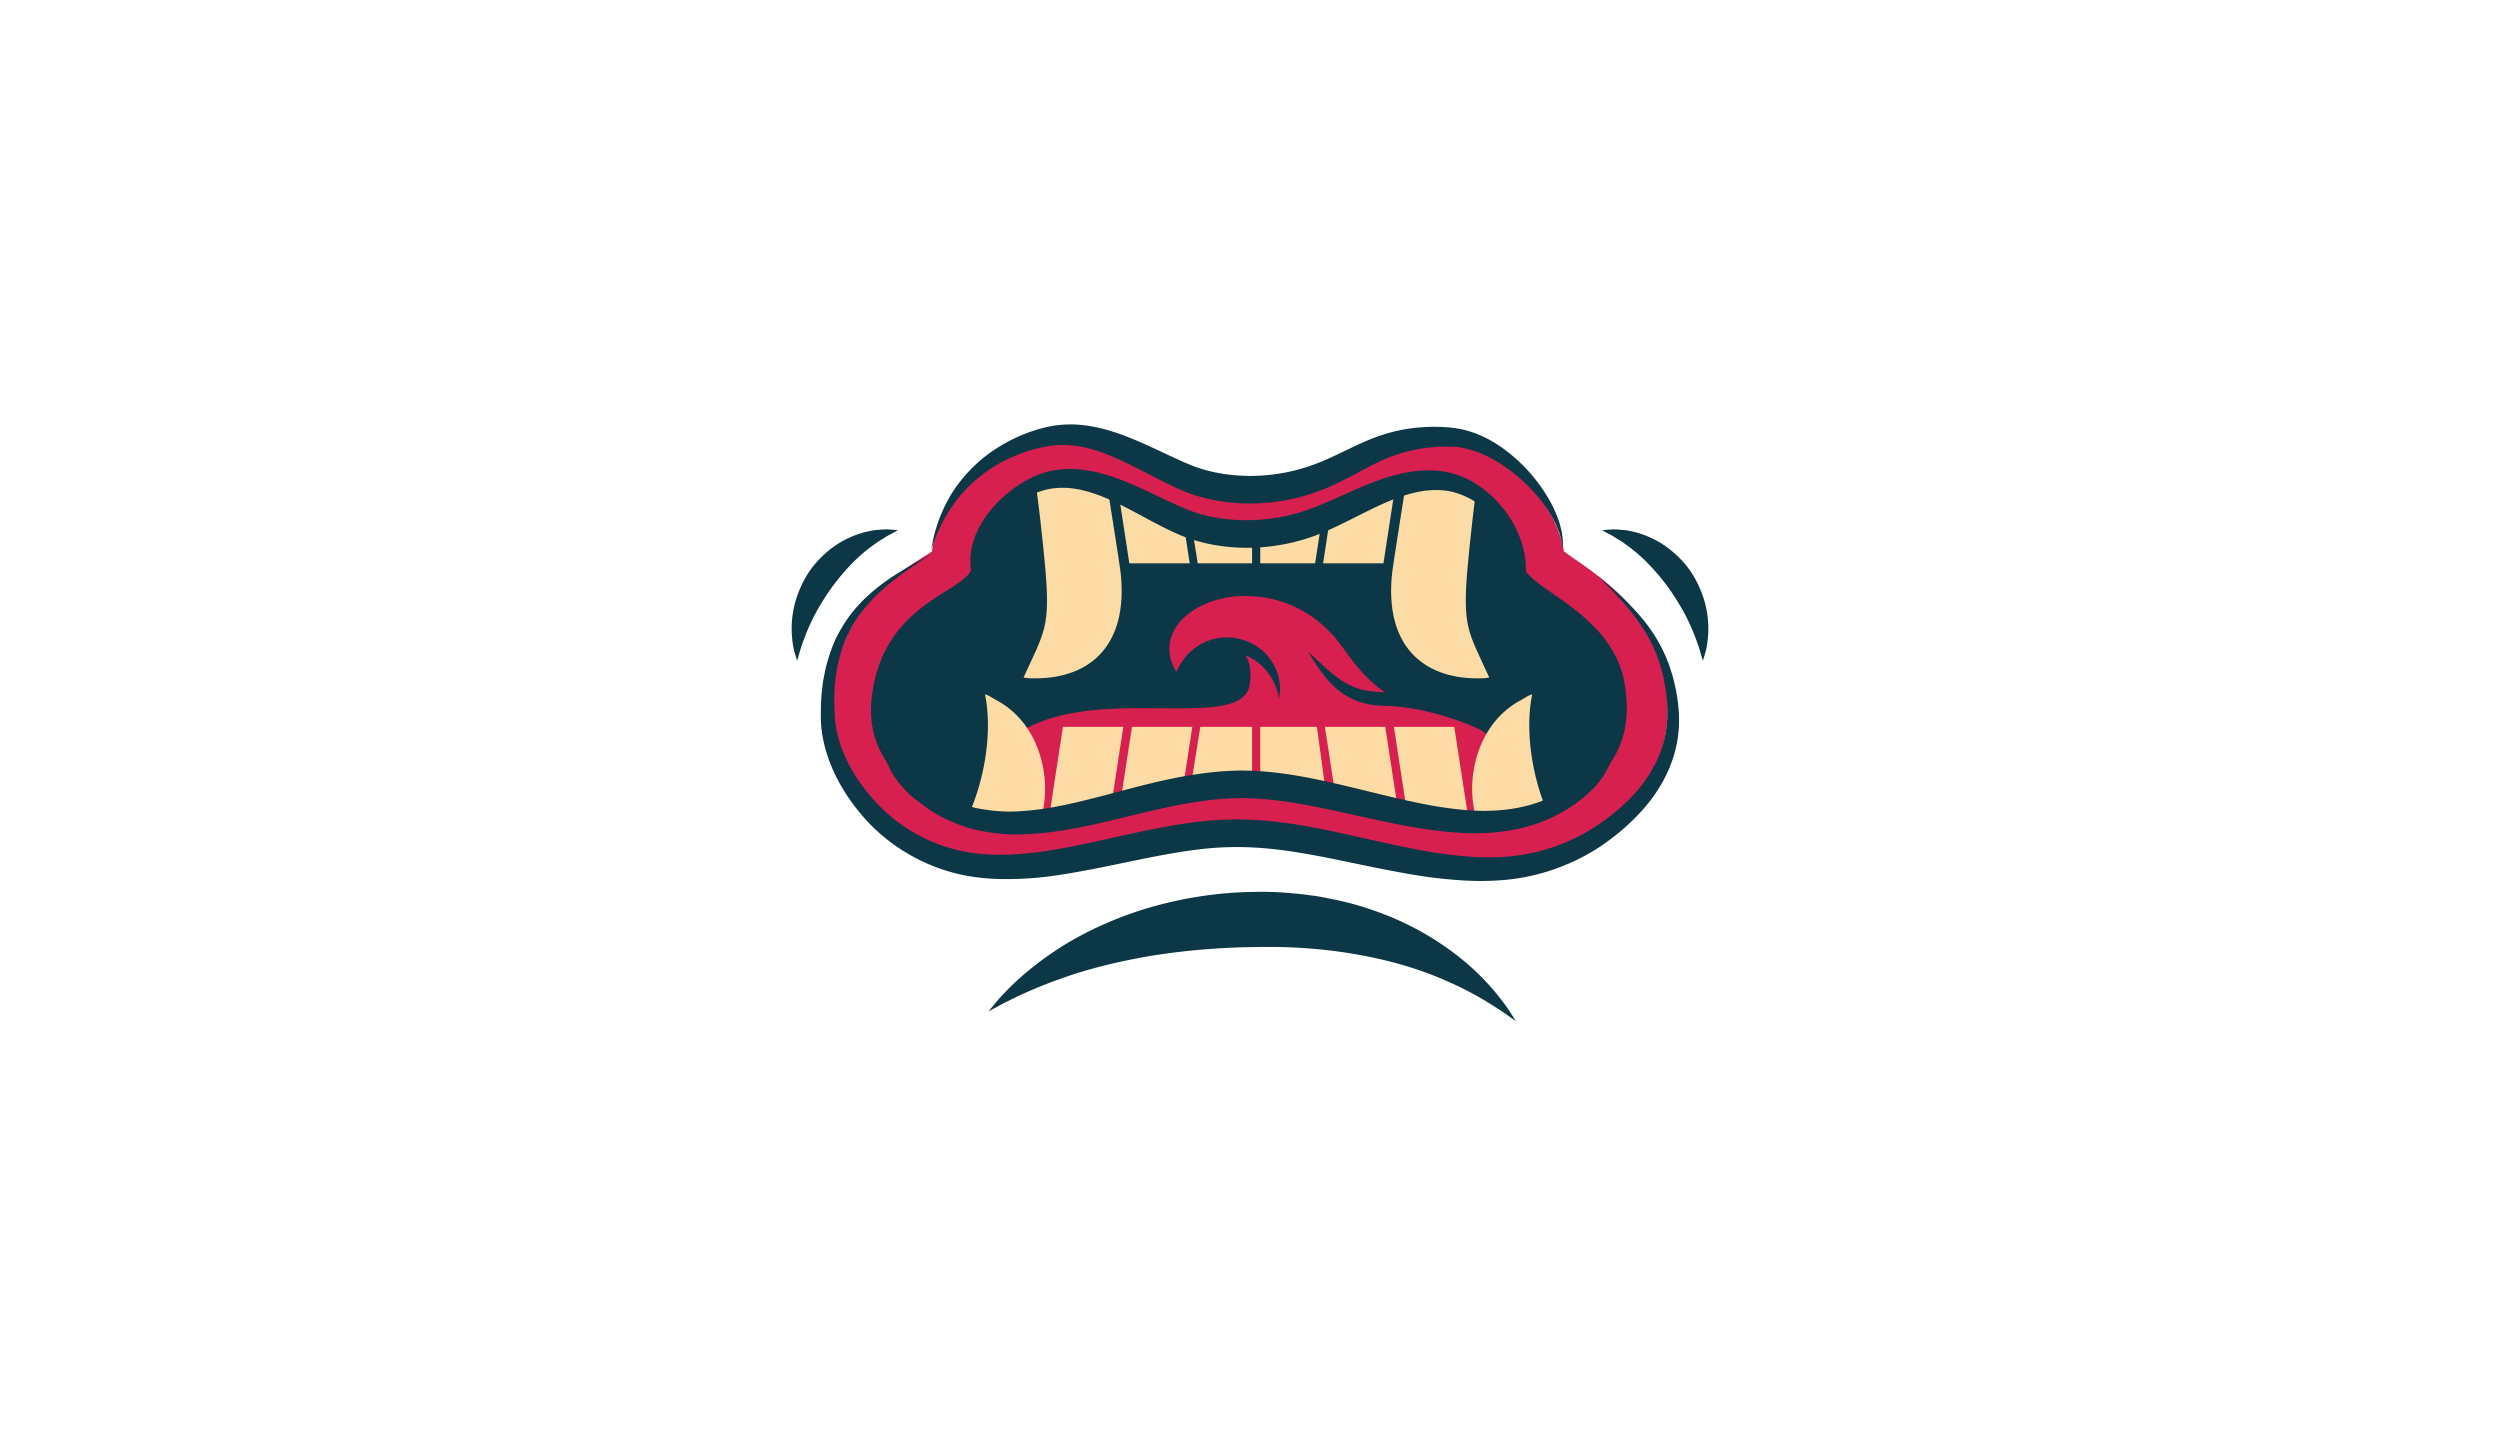 <svg xmlns="http://www.w3.org/2000/svg" width="305.834" height="176.833" viewBox="0 0 305.834 176.833"><path fill="#0B3746" d="M200.729 83.311c-1.466-9.223-12.794-15.01-12.794-15.01s-3.574-9.233-10.117-10.806c-5.661-1.36-10.885 3.255-16.299 5.382-5.562 2.185-12.245 2.256-17.42 0-5.331-2.324-10.535-6.221-16.299-5.382-5.038.732-9.984 10.574-9.984 10.574s-11.093 6.019-12.559 15.241c-.95 5.979.793 9.896 5.438 13.602 11.921 9.51 26.303-.866 40.903-.866 14.6 0 31.598 10.807 43.694.866 4.589-3.772 6.387-7.621 5.437-13.601"/><path fill="#D72050" d="M181.315 102.546c6.253-7.015 3.002-13.835-6.332-15.984-3.831-.882-6.333-1.054-10.742-7.379-2.75-3.945-7.436-6.655-12.953-6.233-5.503.421-10.193 4.433-7.404 9.24 2.826-5.025 10.044-4.938 8.991 1.595-.77 4.769-12.368 1.724-21.736 3.457-7.882 1.459-14.954 6.687-7.425 17.275l26.255-5.91 32.217 4.443-.871-.504z"/><path fill="#FCDCA4" d="M121.865 85.641c-.436-.228-.896-.584-1.364-.714.864 4.147.17 9.989-2.104 14.989h9.016c1.337-4.999-.389-11.584-5.548-14.275M153.171 88.917h-6.331l-1.933 12.012 8.264-3.189zM145.861 88.917h-7.383l-1.689 11h7.383zM137.418 88.917h-7.383l-1.689 11h7.383zM186.076 85.641c.436-.228.895-.584 1.364-.714-.864 4.147-.171 9.989 2.104 14.989h-9.016c-1.337-4.999.389-11.584 5.548-14.275M154.171 88.917h6.93l1.634 12.012-8.564-3.189zM162.08 88.917h7.383l1.688 11h-7.382zM170.522 88.917h7.384l1.689 11h-7.383zM126.462 57.917c.451 2 1.188 9.006 1.409 11.559.634 7.311-.1 7.791-2.659 13.406.477.103.959.102 1.451.102 6.701 0 11.34-4.044 10.445-12.777-.13-1.262-1.762-11.289-1.877-12.289h-8.769zM153.171 68.917h-6.652L144.746 57.7l8.425 3.986zM145.54 68.917h-7.384l-1.689-11h7.384zM180.937 57.917c-.451 2-1.188 9.006-1.409 11.559-.634 7.311.101 7.791 2.659 13.406-.477.103-.959.102-1.451.102-6.7 0-11.34-4.044-10.444-12.777.13-1.262 1.762-11.289 1.877-12.289h8.768zM154.171 68.917h6.709l1.744-11.217-8.453 3.424zM161.859 68.917h7.383l1.69-11h-7.384z"/><path fill="#D72050" d="M130.135 58.528c4.937 0 9.484 3.305 14.13 5.354 2.47 1.09 5.298 1.622 8.173 1.622 2.923 0 5.896-.549 8.595-1.622 4.739-1.882 9.244-5.35 14.193-5.35.494 0 .992.035 1.496.109 4.849.714 9.739 6.412 9.739 10.522 0 2.766 10.903 5.635 12.314 14.615.915 5.822-.815 9.571-5.233 13.244-3.669 3.049-7.805 4.093-12.189 4.093-9.534 0-20.244-4.937-29.87-4.937-9.638 0-19.175 4.751-27.92 4.751-4.006 0-7.847-.998-11.452-3.907-4.471-3.607-6.376-7.462-5.234-13.244 2.138-10.829 12.381-11.521 12.088-14.841-.361-4.095 4.761-9.583 9.611-10.297a10.838 10.838 0 0 1 1.559-.112m0-5c-.767 0-1.537.057-2.288.166-6.752.994-13.129 7.582-13.833 13.772-.29.189-.616.395-.893.569-3.286 2.071-9.402 5.927-11.15 14.774-1.447 7.33.777 13.082 7 18.104 4.183 3.375 8.956 5.016 14.592 5.016 4.891 0 9.783-1.241 14.514-2.442 4.677-1.187 9.095-2.309 13.406-2.309 4.225 0 8.888 1.135 13.824 2.336 5.256 1.279 10.691 2.601 16.046 2.601 6.104 0 11.137-1.717 15.385-5.248 5.985-4.976 8.138-10.484 6.978-17.864-1.22-7.768-7.313-11.998-10.953-14.526a59.302 59.302 0 0 1-1.443-1.025c-1.02-6.289-7.389-12.804-13.869-13.758a15.516 15.516 0 0 0-2.224-.161c-4.591 0-8.543 2.019-12.03 3.8-1.404.717-2.731 1.395-4.009 1.902-2.089.829-4.422 1.269-6.749 1.269-2.252 0-4.381-.414-6.156-1.196-1.119-.494-2.271-1.09-3.491-1.721-3.677-1.903-7.843-4.059-12.657-4.059"/><path fill="#0B3746" d="M113.921 67.191l.188-.934c.103-.621.352-1.514.742-2.651.437-1.115 1.028-2.487 2.025-3.914a18.213 18.213 0 0 1 4.133-4.23c1.797-1.29 3.989-2.437 6.563-3.101a13.231 13.231 0 0 1 4.19-.415c1.455.086 2.909.4 4.322.844 2.831.892 5.506 2.283 8.213 3.509.682.312 1.357.596 1.997.836.667.225 1.347.433 2.051.588 1.404.315 2.875.479 4.37.496a22.49 22.49 0 0 0 8.552-1.593c2.652-1.036 5.23-2.624 8.131-3.516a19.493 19.493 0 0 1 4.298-.824 20.798 20.798 0 0 1 4.084.061c2.799.345 5.012 1.636 6.741 2.995a20.19 20.19 0 0 1 4.044 4.289c.992 1.415 1.664 2.753 2.054 3.899.231.559.313 1.101.439 1.542.068.46.114.851.145 1.161l-.031.958-.114-.94a25.668 25.668 0 0 0-.3-1.099c-.185-.413-.328-.908-.624-1.414-1.035-2.054-3.184-4.812-6.587-7.02-.845-.557-1.792-1.01-2.783-1.418-1.012-.321-2.075-.661-3.169-.654-2.323-.071-4.873.253-7.276 1.16-2.429.878-4.838 2.51-7.812 3.802a24.073 24.073 0 0 1-9.822 1.984 22.895 22.895 0 0 1-5.105-.622 21.302 21.302 0 0 1-2.431-.751 30.904 30.904 0 0 1-2.226-.998c-2.793-1.374-5.294-2.81-7.764-3.738-2.472-.949-4.833-1.303-7.101-.867-2.294.4-4.37 1.246-6.118 2.252a17.914 17.914 0 0 0-4.221 3.481c-1.089 1.222-1.817 2.451-2.385 3.471-.521 1.044-.894 1.885-1.085 2.478l-.328.893"/><path fill="#0B3746" d="M119.076 71.096c.07-.002-.535-1.152-.316-3.433.155-1.117.574-2.487 1.442-3.874.864-1.382 2.118-2.799 3.793-4.014a14.052 14.052 0 0 1 2.854-1.629c1.095-.466 2.351-.718 3.617-.771 2.569-.08 5.184.684 7.649 1.716 2.465 1.024 4.901 2.355 7.347 3.326 2.39.916 5.112 1.313 7.883 1.205a22.805 22.805 0 0 0 7.899-1.735c2.513-1.022 4.971-2.281 7.535-3.183 2.541-.908 5.289-1.439 7.827-1.017 2.634.396 4.641 1.797 6.126 3.228 3.006 2.946 3.946 6.407 3.934 8.625l.004.793-.077.691-.067.588-.114.478-.212.858.068-.88c.012-.142.023-.302.038-.478-.008-.178-.016-.37-.023-.58l-.026-.67-.114-.753c-.289-2.095-1.604-5.112-4.525-7.407-1.439-1.123-3.275-2.096-5.267-2.2-2.067-.164-4.279.415-6.547 1.381-2.28.957-4.62 2.3-7.295 3.498a24.09 24.09 0 0 1-9.03 2.136c-3.201.123-6.38-.387-9.226-1.584-2.762-1.21-5.047-2.626-7.311-3.727-2.24-1.104-4.416-1.887-6.483-2.003-1.039-.04-2.014.059-2.924.345a12.94 12.94 0 0 0-2.616 1.16c-1.615.923-2.904 2.069-3.844 3.218a9.565 9.565 0 0 0-1.797 3.361c-.106.518-.243.981-.242 1.397-.029.413-.069.77-.025 1.053l.065.881"/><path fill="#0B3746" d="M113.921 67.792l-1.428.951c-.931.629-2.334 1.525-3.959 2.884-1.59 1.371-3.472 3.219-4.741 5.882-.682 1.301-1.107 2.827-1.429 4.448-.116.824-.26 1.664-.269 2.548-.076.874-.027 1.781.008 2.706.093 3.628 1.882 7.395 4.723 10.574a20.055 20.055 0 0 0 11.513 6.462c4.687.784 9.817-.012 15.121-1.175 2.657-.568 5.391-1.227 8.225-1.765 2.829-.541 5.771-1.003 8.829-1.051 6.149-.13 11.844 1.294 17.182 2.473 2.671.597 5.275 1.164 7.822 1.576 2.544.369 5.04.647 7.445.562 4.828-.106 9.181-1.635 12.747-4.11 1.778-1.214 3.347-2.596 4.637-4.098 1.277-1.511 2.246-3.161 2.846-4.855 1.226-3.385.819-6.895.11-9.733-.749-2.861-2.114-5.097-3.404-6.763-1.298-1.673-2.474-2.85-3.26-3.649l-1.218-1.209 1.316 1.102c.852.736 2.12 1.817 3.567 3.42 1.437 1.597 3.029 3.816 4.021 6.791a21.686 21.686 0 0 1 1.017 4.883c.16 1.786.034 3.738-.543 5.678-.568 1.94-1.562 3.851-2.891 5.591-1.343 1.731-2.986 3.319-4.856 4.721-3.672 2.83-8.675 4.826-13.962 5.078-2.645.174-5.322-.051-8.013-.375-2.684-.367-5.364-.896-8.065-1.452-5.38-1.103-10.876-2.385-16.423-2.254-2.774.039-5.549.455-8.292.957-2.746.496-5.461 1.111-8.185 1.647-2.727.518-5.435 1.03-8.18 1.211-2.735.176-5.478.144-8.119-.402-5.292-1.088-9.808-4.099-12.738-7.758-2.971-3.617-4.775-7.97-4.659-12.031.016-.983.021-1.941.154-2.876.067-.935.272-1.833.451-2.704.448-1.721 1.011-3.323 1.829-4.668 1.544-2.751 3.643-4.523 5.36-5.798 1.756-1.257 3.227-2.039 4.207-2.591l1.504-.828"/><path fill="#0B3746" d="M119.784 73.792l-4.337 3.326c-1.352 1.093-3.073 2.443-4.338 4.469a9.899 9.899 0 0 0-1.323 3.514c-.244 1.366-.433 2.812-.333 4.27.057.727.184 1.451.405 2.156.237.699.573 1.371.998 2.007.43.635.978 1.213 1.573 1.766.606.549 1.337 1.002 2.065 1.474 1.437.975 3.117 1.595 4.868 2.071 1.792.344 3.674.549 5.649.373 3.941-.228 8.087-1.393 12.467-2.544 4.369-1.157 9.091-2.326 14.171-2.411 5.092-.016 9.795 1.121 14.203 2.17 4.407 1.071 8.58 2.164 12.567 2.577 3.975.451 7.762.09 10.925-1.323 1.56-.686 3.048-1.648 4.188-2.671a9.15 9.15 0 0 0 2.396-3.733c.917-2.767.441-5.599-.394-7.846l-.332-.83a3.363 3.363 0 0 0-.384-.698 11.934 11.934 0 0 0-1.014-1.254 33.15 33.15 0 0 0-2.059-2.039c-1.294-1.182-2.353-2.047-3.07-2.633l-1.101-.887 1.187.77a59.058 59.058 0 0 1 3.322 2.346 31.207 31.207 0 0 1 2.276 1.893c.399.375.809.774 1.199 1.255.191.228.396.529.538.815l.421.85c1.066 2.308 1.88 5.39 1.027 8.738a10.853 10.853 0 0 1-2.597 4.668c-1.337 1.349-2.84 2.428-4.612 3.34-3.53 1.817-7.874 2.408-12.158 2.078-4.316-.287-8.655-1.296-13.058-2.269-4.396-.961-8.913-1.965-13.45-1.941-9.143.113-17.745 4.2-26.543 4.425-2.183.107-4.363-.202-6.41-.707-2.019-.636-3.931-1.478-5.504-2.662-.796-.577-1.58-1.134-2.266-1.826-.675-.698-1.295-1.438-1.782-2.259a10.356 10.356 0 0 1-1.081-2.571 11.325 11.325 0 0 1-.318-2.606c.001-1.694.324-3.227.678-4.624a10.943 10.943 0 0 1 1.778-3.814c1.58-2.119 3.461-3.319 4.916-4.301l4.647-2.902"/><path fill="#0B3746" d="M156.489 85.425c-.048.017-.146-1.063-.893-2.413-.375-.67-.95-1.365-1.697-1.968a7.305 7.305 0 0 0-2.778-1.273c-.268-.035-.528-.126-.792-.129l-.782-.042c-.509.055-1.013.067-1.474.212-.485.071-.889.307-1.311.447-.389.203-.747.422-1.084.617l-.834.655c-.25.199-.417.418-.584.574l-.509.508.292-.657c.107-.207.204-.489.391-.768l.678-.938c.301-.305.644-.646 1.047-.975.441-.268.892-.632 1.464-.814.547-.259 1.172-.363 1.823-.474l1.005-.01c.342-.003.679.092 1.025.144a6.833 6.833 0 0 1 3.384 1.872c.818.883 1.301 1.858 1.518 2.703.207.848.25 1.541.185 2.011l-.074.718M181.702 89.622s-1.202-.729-3.291-1.456c-2.075-.724-5.029-1.587-8.264-1.791-.755-.028-1.724-.038-2.562-.192a8.356 8.356 0 0 1-2.394-.793c-1.451-.736-2.437-1.794-3.15-2.68a23.343 23.343 0 0 1-1.539-2.208l-.507-.84s.254.239.712.674c.456.432 1.108 1.07 1.941 1.788.833.711 1.863 1.494 3.127 1.967a8.28 8.28 0 0 0 2.05.495c.756.089 1.46.07 2.41.104 3.608.236 6.563 1.579 8.533 2.711a15.858 15.858 0 0 1 2.215 1.546c.244.204.422.375.539.495.119.117.18.18.18.18M208.315 80.822l-.257-.866c-.139-.547-.408-1.323-.752-2.223a25.221 25.221 0 0 0-1.396-2.986 31.255 31.255 0 0 0-2.096-3.248 28.636 28.636 0 0 0-2.525-2.892c-.862-.827-1.721-1.538-2.511-2.079-.381-.306-.77-.495-1.1-.716-.331-.225-.636-.378-.888-.508-.509-.277-.791-.433-.791-.433s.314-.043.904-.082a5.92 5.92 0 0 1 1.079-.002c.417.041.918.045 1.436.179 1.062.196 2.308.625 3.572 1.357a12.581 12.581 0 0 1 3.524 3.151c1.01 1.355 1.659 2.849 2.047 4.234a12.35 12.35 0 0 1 .412 3.767c-.058 1.069-.211 1.912-.389 2.479-.161.568-.269.868-.269.868M97.519 80.822s-.108-.3-.271-.867c-.177-.566-.331-1.409-.388-2.479a12.355 12.355 0 0 1 .412-3.767c.387-1.386 1.037-2.879 2.047-4.234a12.566 12.566 0 0 1 3.524-3.151c1.265-.732 2.51-1.161 3.572-1.357.518-.134 1.019-.138 1.436-.179a5.831 5.831 0 0 1 1.079.002c.59.039.904.082.904.082l-.791.433c-.252.13-.556.283-.887.508-.33.221-.719.41-1.1.716-.79.541-1.648 1.252-2.511 2.079a28.636 28.636 0 0 0-2.525 2.892 31.255 31.255 0 0 0-2.096 3.248 25.063 25.063 0 0 0-1.396 2.986c-.344.899-.614 1.676-.752 2.223-.166.555-.257.865-.257.865M185.437 124.913l-.6-.419c-.392-.274-.946-.694-1.707-1.166a41.084 41.084 0 0 0-6.524-3.479c-5.646-2.477-13.797-4.208-22.964-3.992-4.6.038-8.979.449-12.937 1.09-3.947.679-7.497 1.568-10.421 2.596-2.925 1.016-5.278 2.055-6.864 2.874-.817.378-1.406.746-1.837.959l-.648.34.463-.562c.316-.357.745-.937 1.391-1.581 1.242-1.352 3.218-3.165 5.977-5.043 2.75-1.887 6.342-3.71 10.567-5.11 4.231-1.36 9.089-2.267 14.226-2.312 2.573-.059 5.1.175 7.515.523 2.41.421 4.719.94 6.841 1.707a35.275 35.275 0 0 1 10.431 5.619c2.649 2.075 4.412 4.133 5.508 5.603.563.724.936 1.333 1.196 1.736l.387.617"/></svg>